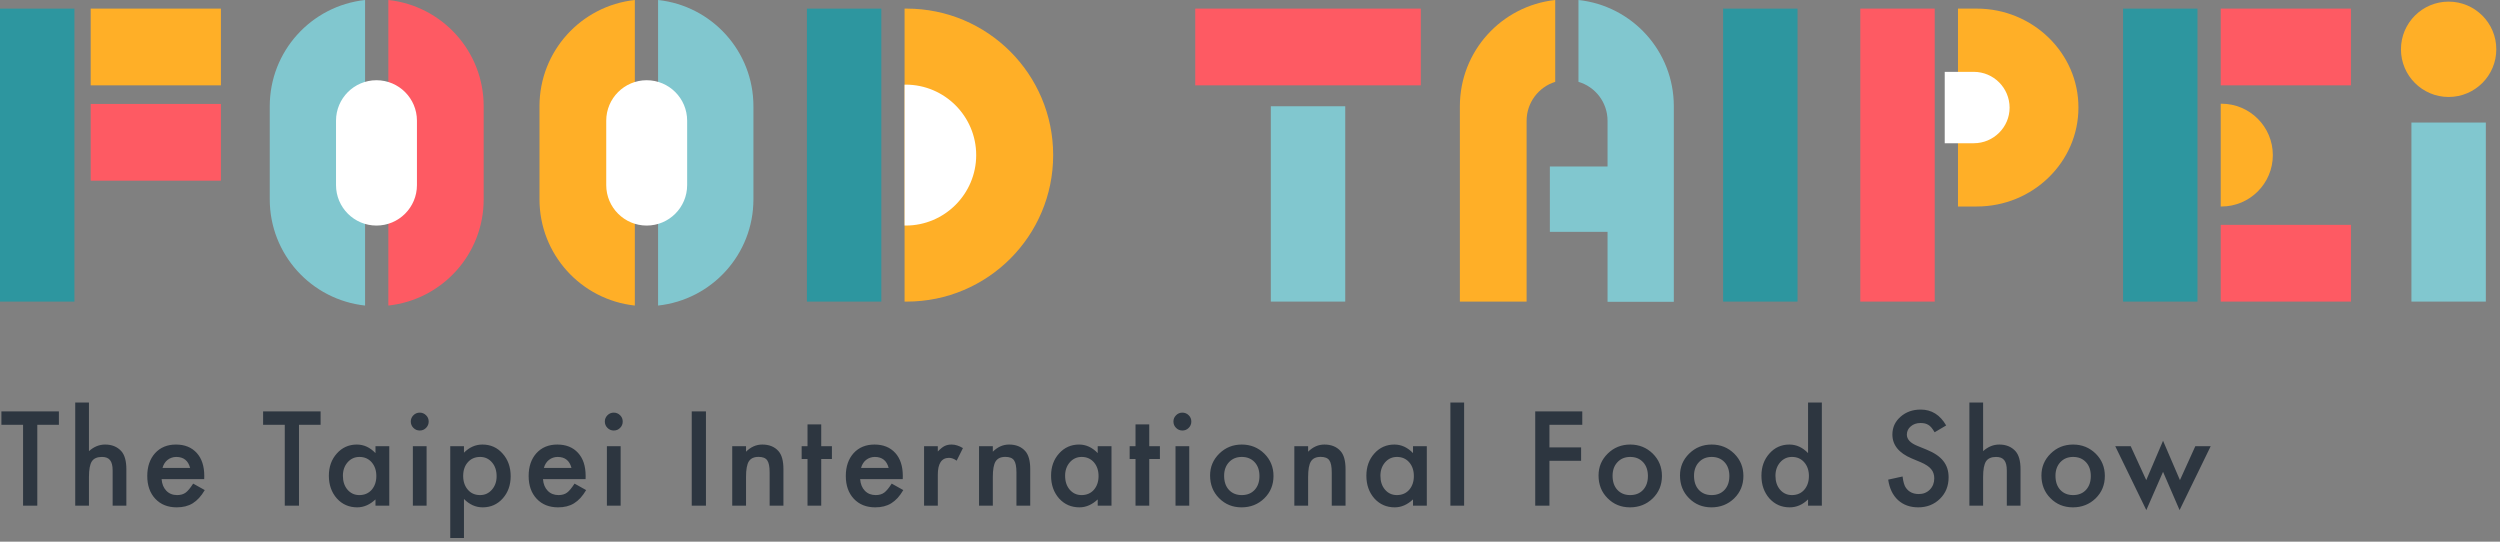 <svg width="180" height="39" viewBox="0 0 180 39" fill="none" xmlns="http://www.w3.org/2000/svg">
<rect x="0" y="0" width="180" height="39" fill="#808080" stroke="none"/>
<path d="M2.685 30.584V36.406H1.661V30.584H0.101V29.621H4.241V30.584H2.685ZM5.416 28.984H6.405V32.482C6.756 32.166 7.144 32.007 7.569 32.007C8.053 32.007 8.439 32.164 8.729 32.477C8.975 32.75 9.098 33.185 9.098 33.783V36.406H8.11V33.875C8.11 33.532 8.048 33.285 7.925 33.132C7.805 32.977 7.61 32.899 7.341 32.899C6.995 32.899 6.752 33.006 6.611 33.22C6.473 33.437 6.405 33.809 6.405 34.336V36.406H5.416V28.984ZM14.703 34.499H11.636C11.662 34.851 11.777 35.13 11.979 35.338C12.181 35.544 12.44 35.646 12.756 35.646C13.002 35.646 13.206 35.587 13.367 35.47C13.525 35.353 13.706 35.136 13.908 34.82L14.743 35.286C14.614 35.505 14.478 35.694 14.334 35.852C14.191 36.008 14.037 36.137 13.873 36.239C13.709 36.339 13.531 36.412 13.341 36.459C13.15 36.506 12.944 36.529 12.721 36.529C12.083 36.529 11.57 36.324 11.183 35.914C10.796 35.501 10.603 34.953 10.603 34.27C10.603 33.594 10.791 33.046 11.166 32.627C11.544 32.214 12.044 32.007 12.669 32.007C13.298 32.007 13.796 32.208 14.163 32.609C14.526 33.008 14.708 33.56 14.708 34.266L14.703 34.499ZM13.688 33.69C13.55 33.163 13.218 32.899 12.691 32.899C12.57 32.899 12.458 32.919 12.352 32.956C12.247 32.992 12.15 33.044 12.062 33.115C11.977 33.182 11.904 33.264 11.842 33.361C11.781 33.458 11.734 33.567 11.702 33.69H13.688ZM21.527 30.584V36.406H20.503V30.584H18.943V29.621H23.083V30.584H21.527ZM27.035 32.126H28.028V36.406H27.035V35.958C26.628 36.339 26.19 36.529 25.721 36.529C25.129 36.529 24.64 36.315 24.253 35.888C23.87 35.451 23.678 34.906 23.678 34.253C23.678 33.611 23.87 33.077 24.253 32.649C24.637 32.221 25.118 32.007 25.695 32.007C26.193 32.007 26.64 32.212 27.035 32.623V32.126ZM24.689 34.253C24.689 34.663 24.798 34.997 25.018 35.255C25.244 35.516 25.528 35.646 25.871 35.646C26.237 35.646 26.533 35.52 26.758 35.268C26.984 35.007 27.097 34.676 27.097 34.275C27.097 33.873 26.984 33.542 26.758 33.282C26.533 33.027 26.24 32.899 25.879 32.899C25.54 32.899 25.255 33.028 25.027 33.286C24.801 33.547 24.689 33.869 24.689 34.253ZM30.715 32.126V36.406H29.726V32.126H30.715ZM29.577 30.346C29.577 30.173 29.64 30.024 29.766 29.898C29.892 29.772 30.043 29.709 30.219 29.709C30.397 29.709 30.55 29.772 30.676 29.898C30.802 30.021 30.865 30.172 30.865 30.351C30.865 30.529 30.802 30.682 30.676 30.808C30.552 30.934 30.402 30.997 30.223 30.997C30.044 30.997 29.892 30.934 29.766 30.808C29.64 30.682 29.577 30.528 29.577 30.346ZM33.406 38.735H32.418V32.126H33.406V32.592C33.796 32.202 34.238 32.007 34.733 32.007C35.322 32.007 35.807 32.224 36.188 32.658C36.575 33.088 36.768 33.632 36.768 34.288C36.768 34.93 36.576 35.464 36.193 35.892C35.812 36.317 35.331 36.529 34.751 36.529C34.25 36.529 33.802 36.329 33.406 35.927V38.735ZM35.757 34.292C35.757 33.882 35.646 33.548 35.423 33.291C35.198 33.03 34.914 32.899 34.571 32.899C34.208 32.899 33.913 33.025 33.688 33.277C33.462 33.529 33.349 33.86 33.349 34.27C33.349 34.672 33.462 35.003 33.688 35.264C33.91 35.519 34.203 35.646 34.566 35.646C34.909 35.646 35.192 35.517 35.415 35.259C35.643 35.002 35.757 34.679 35.757 34.292ZM42.162 34.499H39.095C39.121 34.851 39.235 35.13 39.437 35.338C39.639 35.544 39.899 35.646 40.215 35.646C40.461 35.646 40.665 35.587 40.826 35.47C40.984 35.353 41.164 35.136 41.367 34.82L42.202 35.286C42.073 35.505 41.936 35.694 41.793 35.852C41.649 36.008 41.495 36.137 41.331 36.239C41.167 36.339 40.99 36.412 40.8 36.459C40.609 36.506 40.403 36.529 40.18 36.529C39.541 36.529 39.029 36.324 38.642 35.914C38.255 35.501 38.062 34.953 38.062 34.27C38.062 33.594 38.249 33.046 38.624 32.627C39.002 32.214 39.503 32.007 40.127 32.007C40.757 32.007 41.255 32.208 41.621 32.609C41.985 33.008 42.166 33.56 42.166 34.266L42.162 34.499ZM41.147 33.69C41.009 33.163 40.677 32.899 40.149 32.899C40.029 32.899 39.916 32.919 39.811 32.956C39.706 32.992 39.609 33.044 39.521 33.115C39.436 33.182 39.363 33.264 39.301 33.361C39.24 33.458 39.193 33.567 39.16 33.69H41.147ZM44.686 32.126V36.406H43.697V32.126H44.686ZM43.548 30.346C43.548 30.173 43.611 30.024 43.737 29.898C43.863 29.772 44.014 29.709 44.19 29.709C44.368 29.709 44.521 29.772 44.647 29.898C44.773 30.021 44.836 30.172 44.836 30.351C44.836 30.529 44.773 30.682 44.647 30.808C44.524 30.934 44.373 30.997 44.194 30.997C44.015 30.997 43.863 30.934 43.737 30.808C43.611 30.682 43.548 30.528 43.548 30.346ZM50.829 29.621V36.406H49.805V29.621H50.829ZM52.72 32.126H53.714V32.522C54.059 32.179 54.449 32.007 54.882 32.007C55.38 32.007 55.769 32.164 56.047 32.477C56.287 32.744 56.407 33.179 56.407 33.783V36.406H55.414V34.016C55.414 33.594 55.356 33.302 55.238 33.141C55.124 32.977 54.916 32.895 54.614 32.895C54.286 32.895 54.053 33.003 53.916 33.22C53.781 33.434 53.714 33.808 53.714 34.341V36.406H52.72V32.126ZM59.129 33.049V36.406H58.141V33.049H57.719V32.126H58.141V30.557H59.129V32.126H59.898V33.049H59.129ZM64.998 34.499H61.93C61.957 34.851 62.071 35.13 62.273 35.338C62.475 35.544 62.735 35.646 63.051 35.646C63.297 35.646 63.501 35.587 63.662 35.47C63.82 35.353 64 35.136 64.202 34.82L65.037 35.286C64.908 35.505 64.772 35.694 64.629 35.852C64.485 36.008 64.331 36.137 64.167 36.239C64.003 36.339 63.826 36.412 63.635 36.459C63.445 36.506 63.239 36.529 63.016 36.529C62.377 36.529 61.864 36.324 61.478 35.914C61.091 35.501 60.898 34.953 60.898 34.27C60.898 33.594 61.085 33.046 61.46 32.627C61.838 32.214 62.339 32.007 62.963 32.007C63.593 32.007 64.091 32.208 64.457 32.609C64.82 33.008 65.002 33.56 65.002 34.266L64.998 34.499ZM63.983 33.69C63.845 33.163 63.512 32.899 62.985 32.899C62.865 32.899 62.752 32.919 62.647 32.956C62.541 32.992 62.444 33.044 62.357 33.115C62.272 33.182 62.198 33.264 62.137 33.361C62.075 33.458 62.029 33.567 61.996 33.69H63.983ZM66.533 32.126H67.522V32.508C67.704 32.318 67.865 32.188 68.005 32.117C68.149 32.044 68.319 32.007 68.515 32.007C68.776 32.007 69.048 32.092 69.332 32.262L68.88 33.167C68.692 33.033 68.509 32.965 68.331 32.965C67.791 32.965 67.522 33.373 67.522 34.187V36.406H66.533V32.126ZM70.49 32.126H71.483V32.522C71.829 32.179 72.219 32.007 72.652 32.007C73.15 32.007 73.538 32.164 73.817 32.477C74.057 32.744 74.177 33.179 74.177 33.783V36.406H73.184V34.016C73.184 33.594 73.125 33.302 73.008 33.141C72.894 32.977 72.686 32.895 72.384 32.895C72.056 32.895 71.823 33.003 71.685 33.22C71.551 33.434 71.483 33.808 71.483 34.341V36.406H70.49V32.126ZM79.035 32.126H80.028V36.406H79.035V35.958C78.627 36.339 78.19 36.529 77.721 36.529C77.129 36.529 76.64 36.315 76.253 35.888C75.869 35.451 75.677 34.906 75.677 34.253C75.677 33.611 75.869 33.077 76.253 32.649C76.637 32.221 77.117 32.007 77.694 32.007C78.192 32.007 78.639 32.212 79.035 32.623V32.126ZM76.688 34.253C76.688 34.663 76.798 34.997 77.018 35.255C77.243 35.516 77.527 35.646 77.87 35.646C78.236 35.646 78.532 35.52 78.758 35.268C78.984 35.007 79.096 34.676 79.096 34.275C79.096 33.873 78.984 33.542 78.758 33.282C78.532 33.027 78.239 32.899 77.879 32.899C77.539 32.899 77.255 33.028 77.026 33.286C76.801 33.547 76.688 33.869 76.688 34.253ZM82.746 33.049V36.406H81.757V33.049H81.335V32.126H81.757V30.557H82.746V32.126H83.514V33.049H82.746ZM85.626 32.126V36.406H84.637V32.126H85.626ZM84.487 30.346C84.487 30.173 84.55 30.024 84.677 29.898C84.802 29.772 84.953 29.709 85.129 29.709C85.308 29.709 85.46 29.772 85.586 29.898C85.712 30.021 85.775 30.172 85.775 30.351C85.775 30.529 85.712 30.682 85.586 30.808C85.463 30.934 85.312 30.997 85.133 30.997C84.955 30.997 84.802 30.934 84.677 30.808C84.55 30.682 84.487 30.528 84.487 30.346ZM87.126 34.235C87.126 33.617 87.347 33.091 87.79 32.658C88.232 32.224 88.771 32.007 89.407 32.007C90.045 32.007 90.587 32.226 91.033 32.662C91.472 33.099 91.692 33.635 91.692 34.27C91.692 34.912 91.471 35.45 91.028 35.883C90.583 36.314 90.037 36.529 89.389 36.529C88.748 36.529 88.21 36.31 87.776 35.87C87.343 35.437 87.126 34.892 87.126 34.235ZM88.137 34.253C88.137 34.681 88.251 35.019 88.48 35.268C88.714 35.52 89.023 35.646 89.407 35.646C89.793 35.646 90.103 35.522 90.334 35.273C90.565 35.023 90.681 34.691 90.681 34.275C90.681 33.859 90.565 33.526 90.334 33.277C90.1 33.025 89.79 32.899 89.407 32.899C89.029 32.899 88.723 33.025 88.488 33.277C88.254 33.529 88.137 33.855 88.137 34.253ZM93.192 32.126H94.185V32.522C94.531 32.179 94.921 32.007 95.354 32.007C95.852 32.007 96.24 32.164 96.519 32.477C96.759 32.744 96.879 33.179 96.879 33.783V36.406H95.886V34.016C95.886 33.594 95.827 33.302 95.71 33.141C95.596 32.977 95.388 32.895 95.086 32.895C94.758 32.895 94.525 33.003 94.388 33.22C94.253 33.434 94.185 33.808 94.185 34.341V36.406H93.192V32.126ZM101.737 32.126H102.73V36.406H101.737V35.958C101.33 36.339 100.892 36.529 100.423 36.529C99.831 36.529 99.342 36.315 98.955 35.888C98.571 35.451 98.379 34.906 98.379 34.253C98.379 33.611 98.571 33.077 98.955 32.649C99.339 32.221 99.819 32.007 100.397 32.007C100.895 32.007 101.341 32.212 101.737 32.623V32.126ZM99.39 34.253C99.39 34.663 99.5 34.997 99.72 35.255C99.945 35.516 100.23 35.646 100.572 35.646C100.939 35.646 101.234 35.52 101.46 35.268C101.686 35.007 101.798 34.676 101.798 34.275C101.798 33.873 101.686 33.542 101.46 33.282C101.234 33.027 100.942 32.899 100.581 32.899C100.241 32.899 99.957 33.028 99.729 33.286C99.503 33.547 99.39 33.869 99.39 34.253ZM105.417 28.984V36.406H104.428V28.984H105.417ZM113.924 30.584H111.56V32.214H113.84V33.176H111.56V36.406H110.536V29.621H113.924V30.584ZM115.095 34.235C115.095 33.617 115.316 33.091 115.758 32.658C116.2 32.224 116.74 32.007 117.375 32.007C118.014 32.007 118.556 32.226 119.001 32.662C119.441 33.099 119.66 33.635 119.66 34.27C119.66 34.912 119.439 35.45 118.997 35.883C118.552 36.314 118.005 36.529 117.358 36.529C116.716 36.529 116.179 36.31 115.745 35.87C115.311 35.437 115.095 34.892 115.095 34.235ZM116.105 34.253C116.105 34.681 116.22 35.019 116.448 35.268C116.682 35.52 116.992 35.646 117.375 35.646C117.762 35.646 118.071 35.522 118.303 35.273C118.534 35.023 118.65 34.691 118.65 34.275C118.65 33.859 118.534 33.526 118.303 33.277C118.068 33.025 117.759 32.899 117.375 32.899C116.997 32.899 116.691 33.025 116.457 33.277C116.222 33.529 116.105 33.855 116.105 34.253ZM120.959 34.235C120.959 33.617 121.18 33.091 121.622 32.658C122.065 32.224 122.604 32.007 123.239 32.007C123.878 32.007 124.42 32.226 124.865 32.662C125.305 33.099 125.525 33.635 125.525 34.27C125.525 34.912 125.303 35.45 124.861 35.883C124.416 36.314 123.869 36.529 123.222 36.529C122.58 36.529 122.043 36.31 121.609 35.87C121.175 35.437 120.959 34.892 120.959 34.235ZM121.969 34.253C121.969 34.681 122.084 35.019 122.312 35.268C122.546 35.52 122.856 35.646 123.239 35.646C123.626 35.646 123.935 35.522 124.167 35.273C124.398 35.023 124.514 34.691 124.514 34.275C124.514 33.859 124.398 33.526 124.167 33.277C123.932 33.025 123.623 32.899 123.239 32.899C122.861 32.899 122.555 33.025 122.321 33.277C122.087 33.529 121.969 33.855 121.969 34.253ZM130.18 28.984H131.173V36.406H130.18V35.958C129.79 36.339 129.35 36.529 128.857 36.529C128.271 36.529 127.785 36.315 127.398 35.888C127.015 35.451 126.823 34.906 126.823 34.253C126.823 33.614 127.015 33.081 127.398 32.653C127.779 32.223 128.258 32.007 128.835 32.007C129.336 32.007 129.785 32.212 130.18 32.623V28.984ZM127.833 34.253C127.833 34.663 127.943 34.997 128.163 35.255C128.389 35.516 128.673 35.646 129.016 35.646C129.382 35.646 129.678 35.52 129.903 35.268C130.129 35.007 130.242 34.676 130.242 34.275C130.242 33.873 130.129 33.542 129.903 33.282C129.678 33.027 129.385 32.899 129.024 32.899C128.684 32.899 128.4 33.028 128.172 33.286C127.946 33.547 127.833 33.869 127.833 34.253ZM140.124 30.632L139.293 31.124C139.138 30.855 138.99 30.679 138.85 30.597C138.703 30.503 138.514 30.456 138.283 30.456C137.999 30.456 137.763 30.537 137.575 30.698C137.388 30.856 137.294 31.055 137.294 31.295C137.294 31.627 137.54 31.893 138.032 32.095L138.709 32.372C139.26 32.595 139.663 32.867 139.917 33.19C140.172 33.509 140.3 33.901 140.3 34.367C140.3 34.991 140.092 35.507 139.676 35.914C139.257 36.324 138.737 36.529 138.116 36.529C137.527 36.529 137.041 36.355 136.657 36.006C136.279 35.658 136.043 35.167 135.949 34.534L136.986 34.306C137.033 34.704 137.115 34.98 137.232 35.132C137.443 35.425 137.751 35.571 138.155 35.571C138.475 35.571 138.74 35.464 138.951 35.251C139.162 35.037 139.267 34.766 139.267 34.438C139.267 34.306 139.248 34.185 139.21 34.077C139.175 33.966 139.118 33.865 139.039 33.774C138.962 33.68 138.863 33.594 138.74 33.515C138.617 33.433 138.47 33.355 138.3 33.282L137.646 33.009C136.717 32.617 136.252 32.042 136.252 31.287C136.252 30.777 136.447 30.351 136.837 30.008C137.227 29.662 137.711 29.489 138.292 29.489C139.074 29.489 139.685 29.87 140.124 30.632ZM141.796 28.984H142.784V32.482C143.136 32.166 143.524 32.007 143.949 32.007C144.432 32.007 144.819 32.164 145.109 32.477C145.355 32.75 145.478 33.185 145.478 33.783V36.406H144.49V33.875C144.49 33.532 144.428 33.285 144.305 33.132C144.185 32.977 143.99 32.899 143.721 32.899C143.375 32.899 143.132 33.006 142.991 33.22C142.853 33.437 142.784 33.809 142.784 34.336V36.406H141.796V28.984ZM146.983 34.235C146.983 33.617 147.204 33.091 147.647 32.658C148.089 32.224 148.628 32.007 149.264 32.007C149.902 32.007 150.444 32.226 150.89 32.662C151.329 33.099 151.549 33.635 151.549 34.27C151.549 34.912 151.328 35.45 150.885 35.883C150.44 36.314 149.894 36.529 149.246 36.529C148.605 36.529 148.067 36.31 147.633 35.87C147.2 35.437 146.983 34.892 146.983 34.235ZM147.994 34.253C147.994 34.681 148.108 35.019 148.337 35.268C148.571 35.52 148.88 35.646 149.264 35.646C149.65 35.646 149.96 35.522 150.191 35.273C150.422 35.023 150.538 34.691 150.538 34.275C150.538 33.859 150.422 33.526 150.191 33.277C149.957 33.025 149.648 32.899 149.264 32.899C148.886 32.899 148.58 33.025 148.345 33.277C148.111 33.529 147.994 33.855 147.994 34.253ZM153.41 32.126L154.53 34.569L155.739 31.735L156.956 34.569L158.063 32.126H159.171L156.93 36.727L155.739 33.972L154.535 36.727L152.298 32.126H153.41Z" fill="#2D3640"/>
<path d="M142.33 0.62H140.974V14.868H142.33C146.365 14.868 149.647 11.67 149.647 7.752C149.664 3.834 146.365 0.62 142.33 0.62Z" fill="#FFAF27"/>
<path d="M5.358 0.62H0V21.715H5.358V0.62Z" fill="#2D969F"/>
<path d="M96.857 7.651H91.499V21.715H96.857V7.651Z" fill="#81C7CF"/>
<path d="M63.455 0.62H58.098V21.715H63.455V0.62Z" fill="#2D969F"/>
<path d="M129.422 0.62H124.064V21.715H129.422V0.62Z" fill="#2D969F"/>
<path d="M178.98 8.823H173.622V21.715H178.98V8.823Z" fill="#81C7CF"/>
<path d="M139.3 0.62H133.942V21.715H139.3V0.62Z" fill="#FE5A63"/>
<path d="M158.219 0.62H152.862V21.715H158.219V0.62Z" fill="#2D969F"/>
<path d="M65.28 0.62C65.23 0.62 65.18 0.62 65.129 0.62V21.715C65.18 21.715 65.23 21.715 65.28 21.715C71.107 21.715 75.828 16.994 75.828 11.168C75.828 5.341 71.107 0.62 65.28 0.62Z" fill="#FFAF27"/>
<path d="M159.944 7.467C159.927 7.467 159.91 7.467 159.893 7.467V14.868C159.91 14.868 159.927 14.868 159.944 14.868C161.986 14.868 163.644 13.21 163.644 11.168C163.644 9.125 161.986 7.467 159.944 7.467Z" fill="#FFAF27"/>
<path d="M15.906 0.62H6.53V6.145H15.906V0.62Z" fill="#FFAF27"/>
<path d="M15.906 7.484H6.53V13.009H15.906V7.484Z" fill="#FE5A63"/>
<path d="M169.269 0.62H159.893V6.145H169.269V0.62Z" fill="#FE5A63"/>
<path d="M169.269 16.19H159.893V21.715H169.269V16.19Z" fill="#FE5A63"/>
<path d="M102.298 0.62H86.058V6.145H102.298V0.62Z" fill="#FE5A63"/>
<path d="M27.961 0V22C31.828 21.581 34.825 18.317 34.825 14.349V7.651C34.825 3.683 31.828 0.419 27.961 0Z" fill="#FE5A63"/>
<path d="M19.422 7.651V14.349C19.422 18.317 22.419 21.581 26.286 22V0C22.419 0.419 19.422 3.683 19.422 7.651Z" fill="#81C7CF"/>
<path d="M47.382 0V22C51.25 21.581 54.247 18.317 54.247 14.349V7.651C54.247 3.683 51.25 0.419 47.382 0Z" fill="#81C7CF"/>
<path d="M38.843 7.651V14.349C38.843 18.317 41.84 21.581 45.708 22V0C41.84 0.419 38.843 3.683 38.843 7.651Z" fill="#FFAF27"/>
<path d="M176.301 6.982C178.197 6.982 179.734 5.445 179.734 3.55C179.734 1.654 178.197 0.117 176.301 0.117C174.406 0.117 172.869 1.654 172.869 3.55C172.869 5.445 174.406 6.982 176.301 6.982Z" fill="#FFAF27"/>
<path d="M27.106 16.241C28.714 16.241 30.02 14.935 30.02 13.327V8.69C30.02 7.082 28.714 5.776 27.106 5.776C25.499 5.776 24.193 7.082 24.193 8.69V13.327C24.193 14.935 25.499 16.241 27.106 16.241Z" fill="white"/>
<path d="M46.562 16.241C48.169 16.241 49.475 14.935 49.475 13.327V8.69C49.475 7.082 48.169 5.776 46.562 5.776C44.955 5.776 43.649 7.082 43.649 8.69V13.327C43.649 14.935 44.955 16.241 46.562 16.241Z" fill="white"/>
<path d="M65.213 6.094C65.18 6.094 65.163 6.094 65.129 6.094V16.24C65.163 16.24 65.18 16.24 65.213 16.24C68.009 16.24 70.286 13.963 70.286 11.167C70.286 8.371 68.009 6.094 65.213 6.094Z" fill="white"/>
<path d="M120.515 7.651C120.515 3.683 117.518 0.419 113.65 0V5.893C114.856 6.245 115.743 7.367 115.743 8.69V21.732H120.515V7.651Z" fill="#81C7CF"/>
<path d="M111.976 5.893V0C108.108 0.419 105.111 3.683 105.111 7.651V21.715H109.916V8.69C109.916 7.384 110.787 6.262 111.976 5.893Z" fill="#FFAF27"/>
<path d="M118.12 11.988H111.59V16.693H118.12V11.988Z" fill="#81C7CF"/>
<path d="M142.113 10.313H140.02V5.173H142.113C143.536 5.173 144.691 6.329 144.691 7.752C144.691 9.158 143.536 10.313 142.113 10.313Z" fill="white"/>
</svg>
